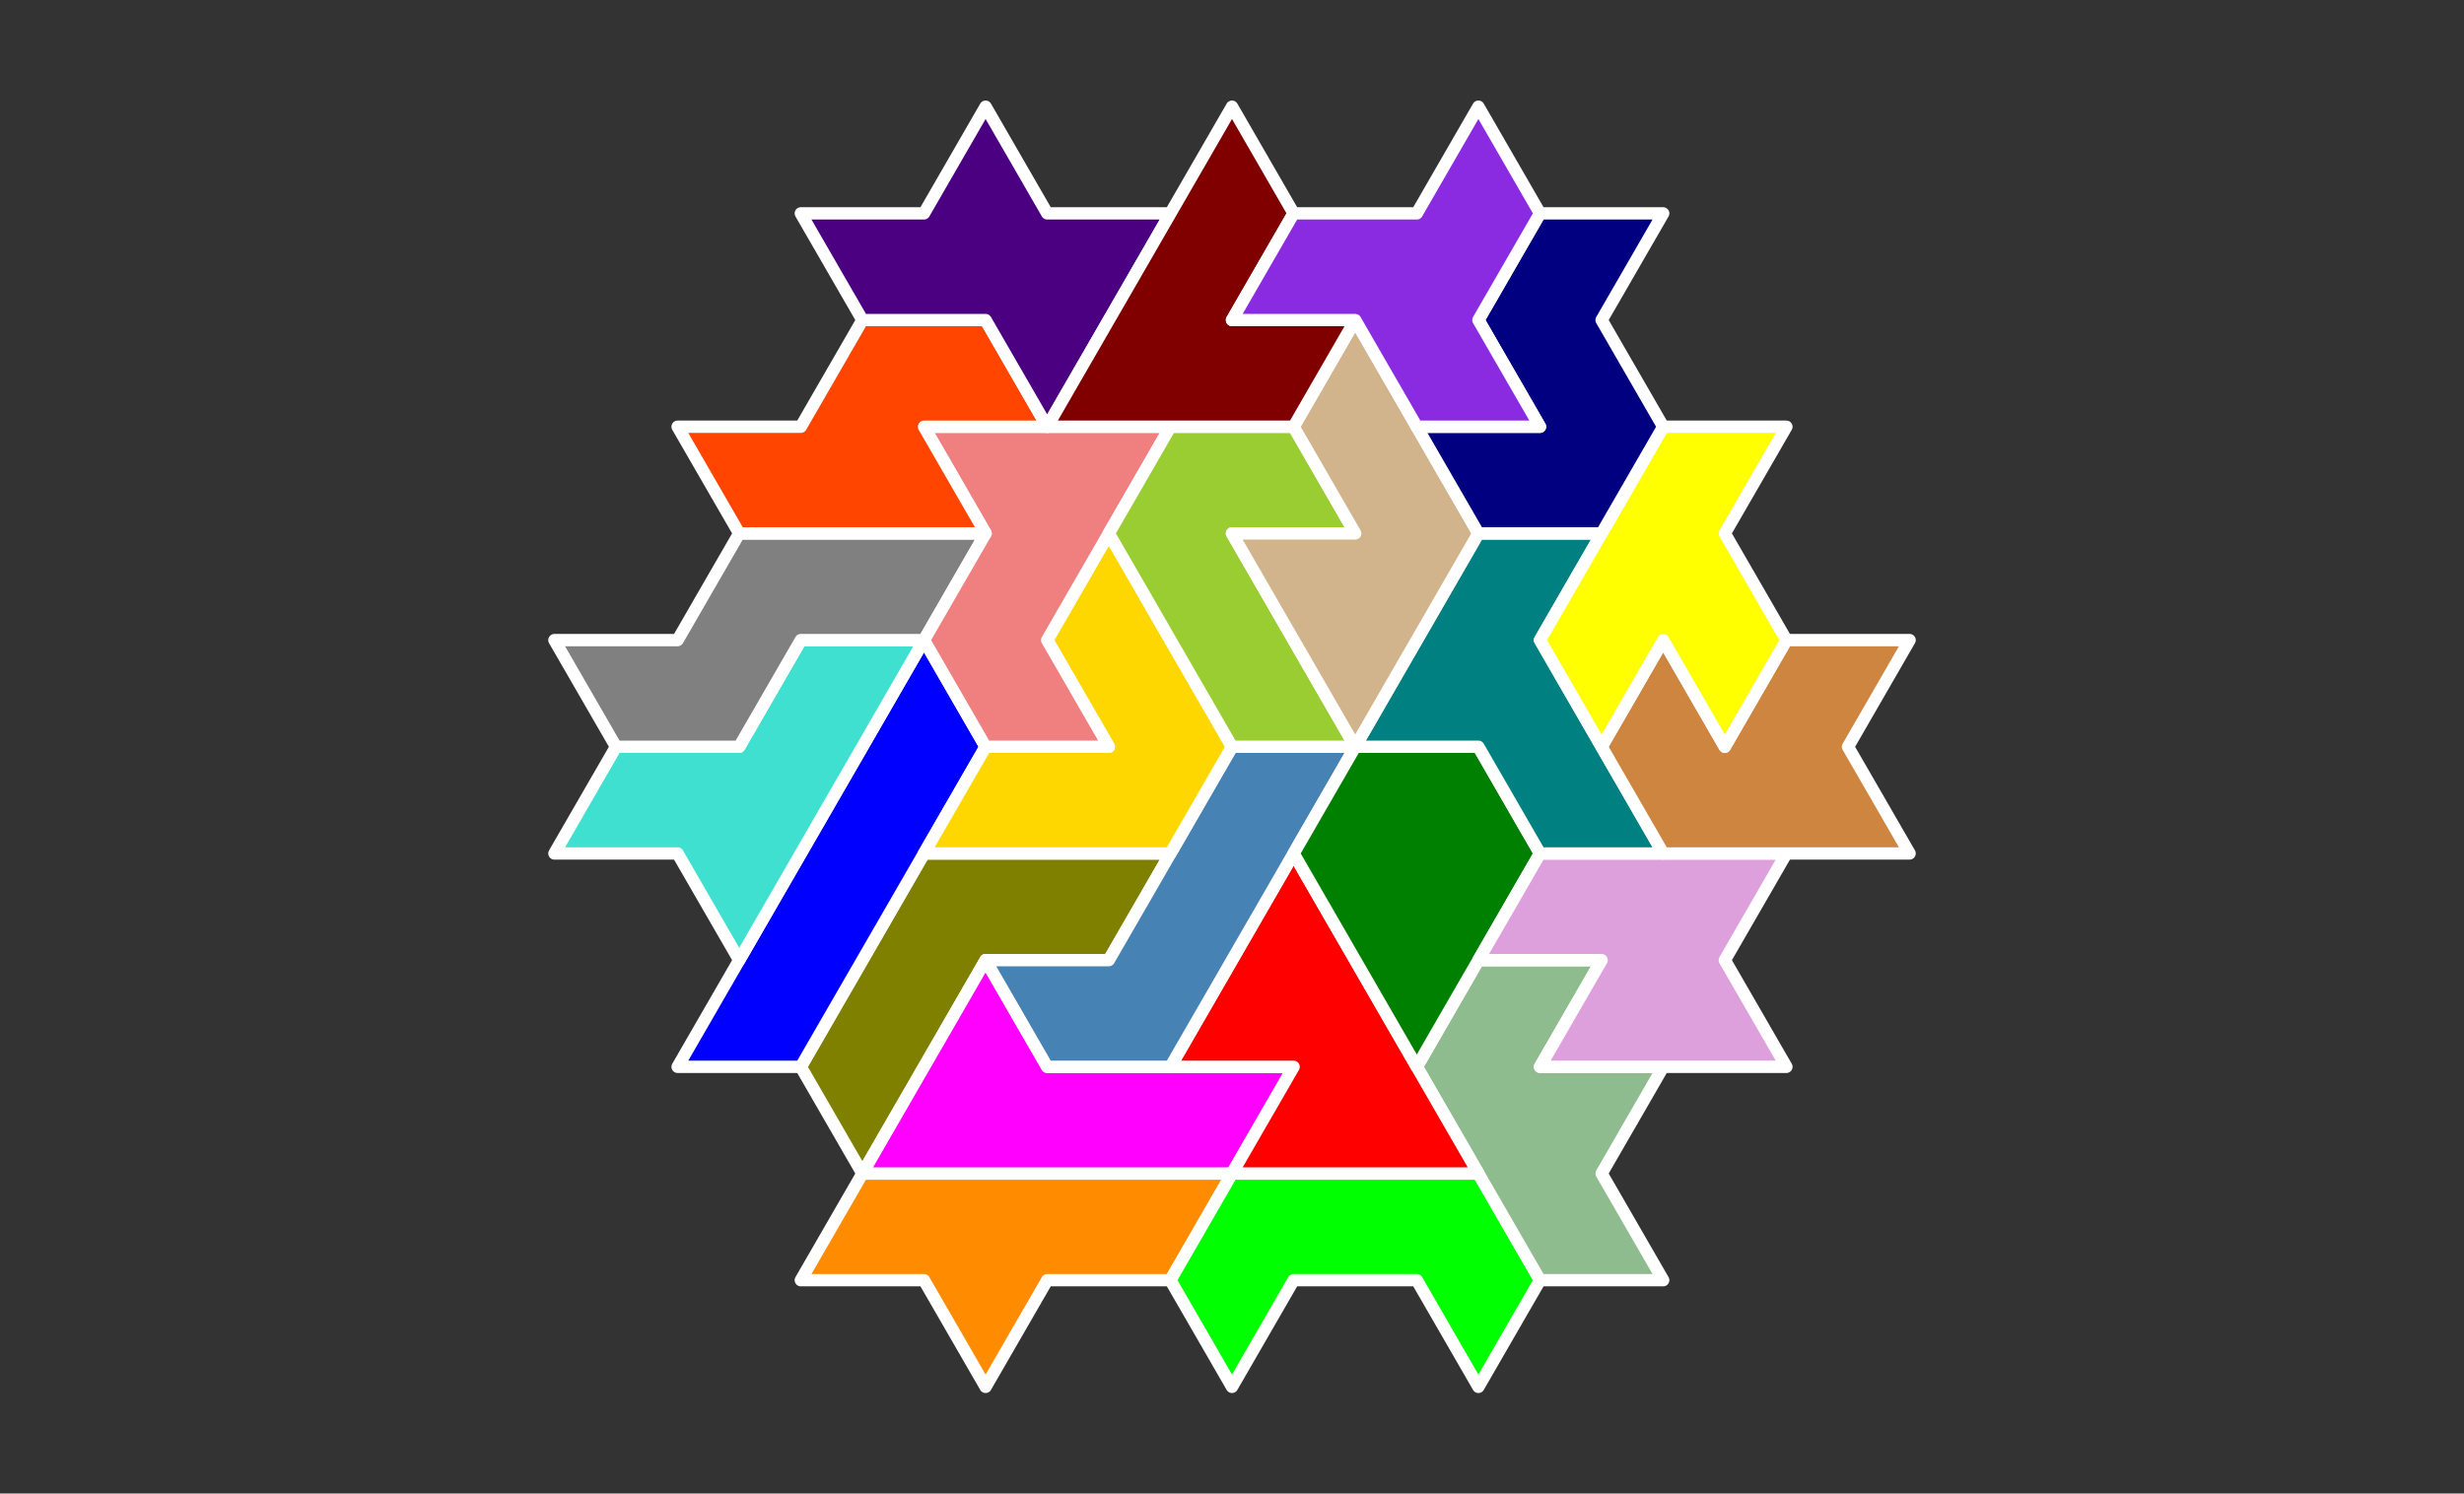 <?xml version="1.0" standalone="no"?>
<!-- Created by Polyform Puzzler (http://puzzler.sourceforge.net/) -->
<svg width="200.000" height="121.244"
     viewBox="0 0 200.000 121.244"
     xmlns="http://www.w3.org/2000/svg"
     xmlns:xlink="http://www.w3.org/1999/xlink">
<rect x="0" y="0" width="200.000" height="121.244" fill="#333333" stroke="none"/>
<g>
<polygon fill="darkorange" stroke="white"
         stroke-width="1" stroke-linejoin="round"
         points="75.000,103.923 80.000,112.583 85.000,103.923 95.000,103.923 100.000,95.263 70.000,95.263 65.000,103.923">
<desc>E7</desc>
</polygon>
<polygon fill="lime" stroke="white"
         stroke-width="1" stroke-linejoin="round"
         points="95.000,103.923 100.000,112.583 105.000,103.923 115.000,103.923 120.000,112.583 125.000,103.923 120.000,95.263 100.000,95.263">
<desc>C7</desc>
</polygon>
<polygon fill="darkseagreen" stroke="white"
         stroke-width="1" stroke-linejoin="round"
         points="120.000,95.263 125.000,103.923 135.000,103.923 130.000,95.263 135.000,86.603 125.000,86.603 130.000,77.942 120.000,77.942 115.000,86.603">
<desc>F7</desc>
</polygon>
<polygon fill="olive" stroke="white"
         stroke-width="1" stroke-linejoin="round"
         points="65.000,86.603 70.000,95.263 80.000,77.942 90.000,77.942 95.000,69.282 75.000,69.282">
<desc>R7</desc>
</polygon>
<polygon fill="magenta" stroke="white"
         stroke-width="1" stroke-linejoin="round"
         points="70.000,95.263 100.000,95.263 105.000,86.603 85.000,86.603 80.000,77.942">
<desc>P7</desc>
</polygon>
<polygon fill="red" stroke="white"
         stroke-width="1" stroke-linejoin="round"
         points="100.000,95.263 120.000,95.263 105.000,69.282 95.000,86.603 105.000,86.603">
<desc>M7</desc>
</polygon>
<polygon fill="blue" stroke="white"
         stroke-width="1" stroke-linejoin="round"
         points="55.000,86.603 65.000,86.603 80.000,60.622 75.000,51.962">
<desc>I7</desc>
</polygon>
<polygon fill="steelblue" stroke="white"
         stroke-width="1" stroke-linejoin="round"
         points="80.000,77.942 85.000,86.603 95.000,86.603 110.000,60.622 100.000,60.622 90.000,77.942">
<desc>L7</desc>
</polygon>
<polygon fill="green" stroke="white"
         stroke-width="1" stroke-linejoin="round"
         points="110.000,77.942 115.000,86.603 125.000,69.282 120.000,60.622 110.000,60.622 105.000,69.282">
<desc>D7</desc>
</polygon>
<polygon fill="plum" stroke="white"
         stroke-width="1" stroke-linejoin="round"
         points="125.000,86.603 145.000,86.603 140.000,77.942 145.000,69.282 125.000,69.282 120.000,77.942 130.000,77.942">
<desc>B7</desc>
</polygon>
<polygon fill="turquoise" stroke="white"
         stroke-width="1" stroke-linejoin="round"
         points="55.000,69.282 60.000,77.942 75.000,51.962 65.000,51.962 60.000,60.622 50.000,60.622 45.000,69.282">
<desc>H7</desc>
</polygon>
<polygon fill="gold" stroke="white"
         stroke-width="1" stroke-linejoin="round"
         points="75.000,69.282 95.000,69.282 100.000,60.622 90.000,43.301 85.000,51.962 90.000,60.622 80.000,60.622">
<desc>V7</desc>
</polygon>
<polygon fill="teal" stroke="white"
         stroke-width="1" stroke-linejoin="round"
         points="120.000,60.622 125.000,69.282 135.000,69.282 125.000,51.962 130.000,43.301 120.000,43.301 110.000,60.622">
<desc>T7</desc>
</polygon>
<polygon fill="peru" stroke="white"
         stroke-width="1" stroke-linejoin="round"
         points="130.000,60.622 135.000,69.282 155.000,69.282 150.000,60.622 155.000,51.962 145.000,51.962 140.000,60.622 135.000,51.962">
<desc>A7</desc>
</polygon>
<polygon fill="gray" stroke="white"
         stroke-width="1" stroke-linejoin="round"
         points="45.000,51.962 50.000,60.622 60.000,60.622 65.000,51.962 75.000,51.962 80.000,43.301 60.000,43.301 55.000,51.962">
<desc>N7</desc>
</polygon>
<polygon fill="lightcoral" stroke="white"
         stroke-width="1" stroke-linejoin="round"
         points="75.000,51.962 80.000,60.622 90.000,60.622 85.000,51.962 95.000,34.641 75.000,34.641 80.000,43.301">
<desc>Q7</desc>
</polygon>
<polygon fill="yellowgreen" stroke="white"
         stroke-width="1" stroke-linejoin="round"
         points="95.000,51.962 100.000,60.622 110.000,60.622 100.000,43.301 110.000,43.301 105.000,34.641 95.000,34.641 90.000,43.301">
<desc>J7</desc>
</polygon>
<polygon fill="tan" stroke="white"
         stroke-width="1" stroke-linejoin="round"
         points="105.000,51.962 110.000,60.622 120.000,43.301 110.000,25.981 105.000,34.641 110.000,43.301 100.000,43.301">
<desc>U7</desc>
</polygon>
<polygon fill="yellow" stroke="white"
         stroke-width="1" stroke-linejoin="round"
         points="125.000,51.962 130.000,60.622 135.000,51.962 140.000,60.622 145.000,51.962 140.000,43.301 145.000,34.641 135.000,34.641">
<desc>Y7</desc>
</polygon>
<polygon fill="orangered" stroke="white"
         stroke-width="1" stroke-linejoin="round"
         points="55.000,34.641 60.000,43.301 80.000,43.301 75.000,34.641 85.000,34.641 80.000,25.981 70.000,25.981 65.000,34.641">
<desc>Z7</desc>
</polygon>
<polygon fill="navy" stroke="white"
         stroke-width="1" stroke-linejoin="round"
         points="115.000,34.641 120.000,43.301 130.000,43.301 135.000,34.641 130.000,25.981 135.000,17.321 125.000,17.321 120.000,25.981 125.000,34.641">
<desc>S7</desc>
</polygon>
<polygon fill="indigo" stroke="white"
         stroke-width="1" stroke-linejoin="round"
         points="80.000,25.981 85.000,34.641 95.000,17.321 85.000,17.321 80.000,8.660 75.000,17.321 65.000,17.321 70.000,25.981">
<desc>X7</desc>
</polygon>
<polygon fill="maroon" stroke="white"
         stroke-width="1" stroke-linejoin="round"
         points="85.000,34.641 105.000,34.641 110.000,25.981 100.000,25.981 105.000,17.321 100.000,8.660">
<desc>G7</desc>
</polygon>
<polygon fill="blueviolet" stroke="white"
         stroke-width="1" stroke-linejoin="round"
         points="110.000,25.981 115.000,34.641 125.000,34.641 120.000,25.981 125.000,17.321 120.000,8.660 115.000,17.321 105.000,17.321 100.000,25.981">
<desc>W7</desc>
</polygon>
</g>
</svg>
